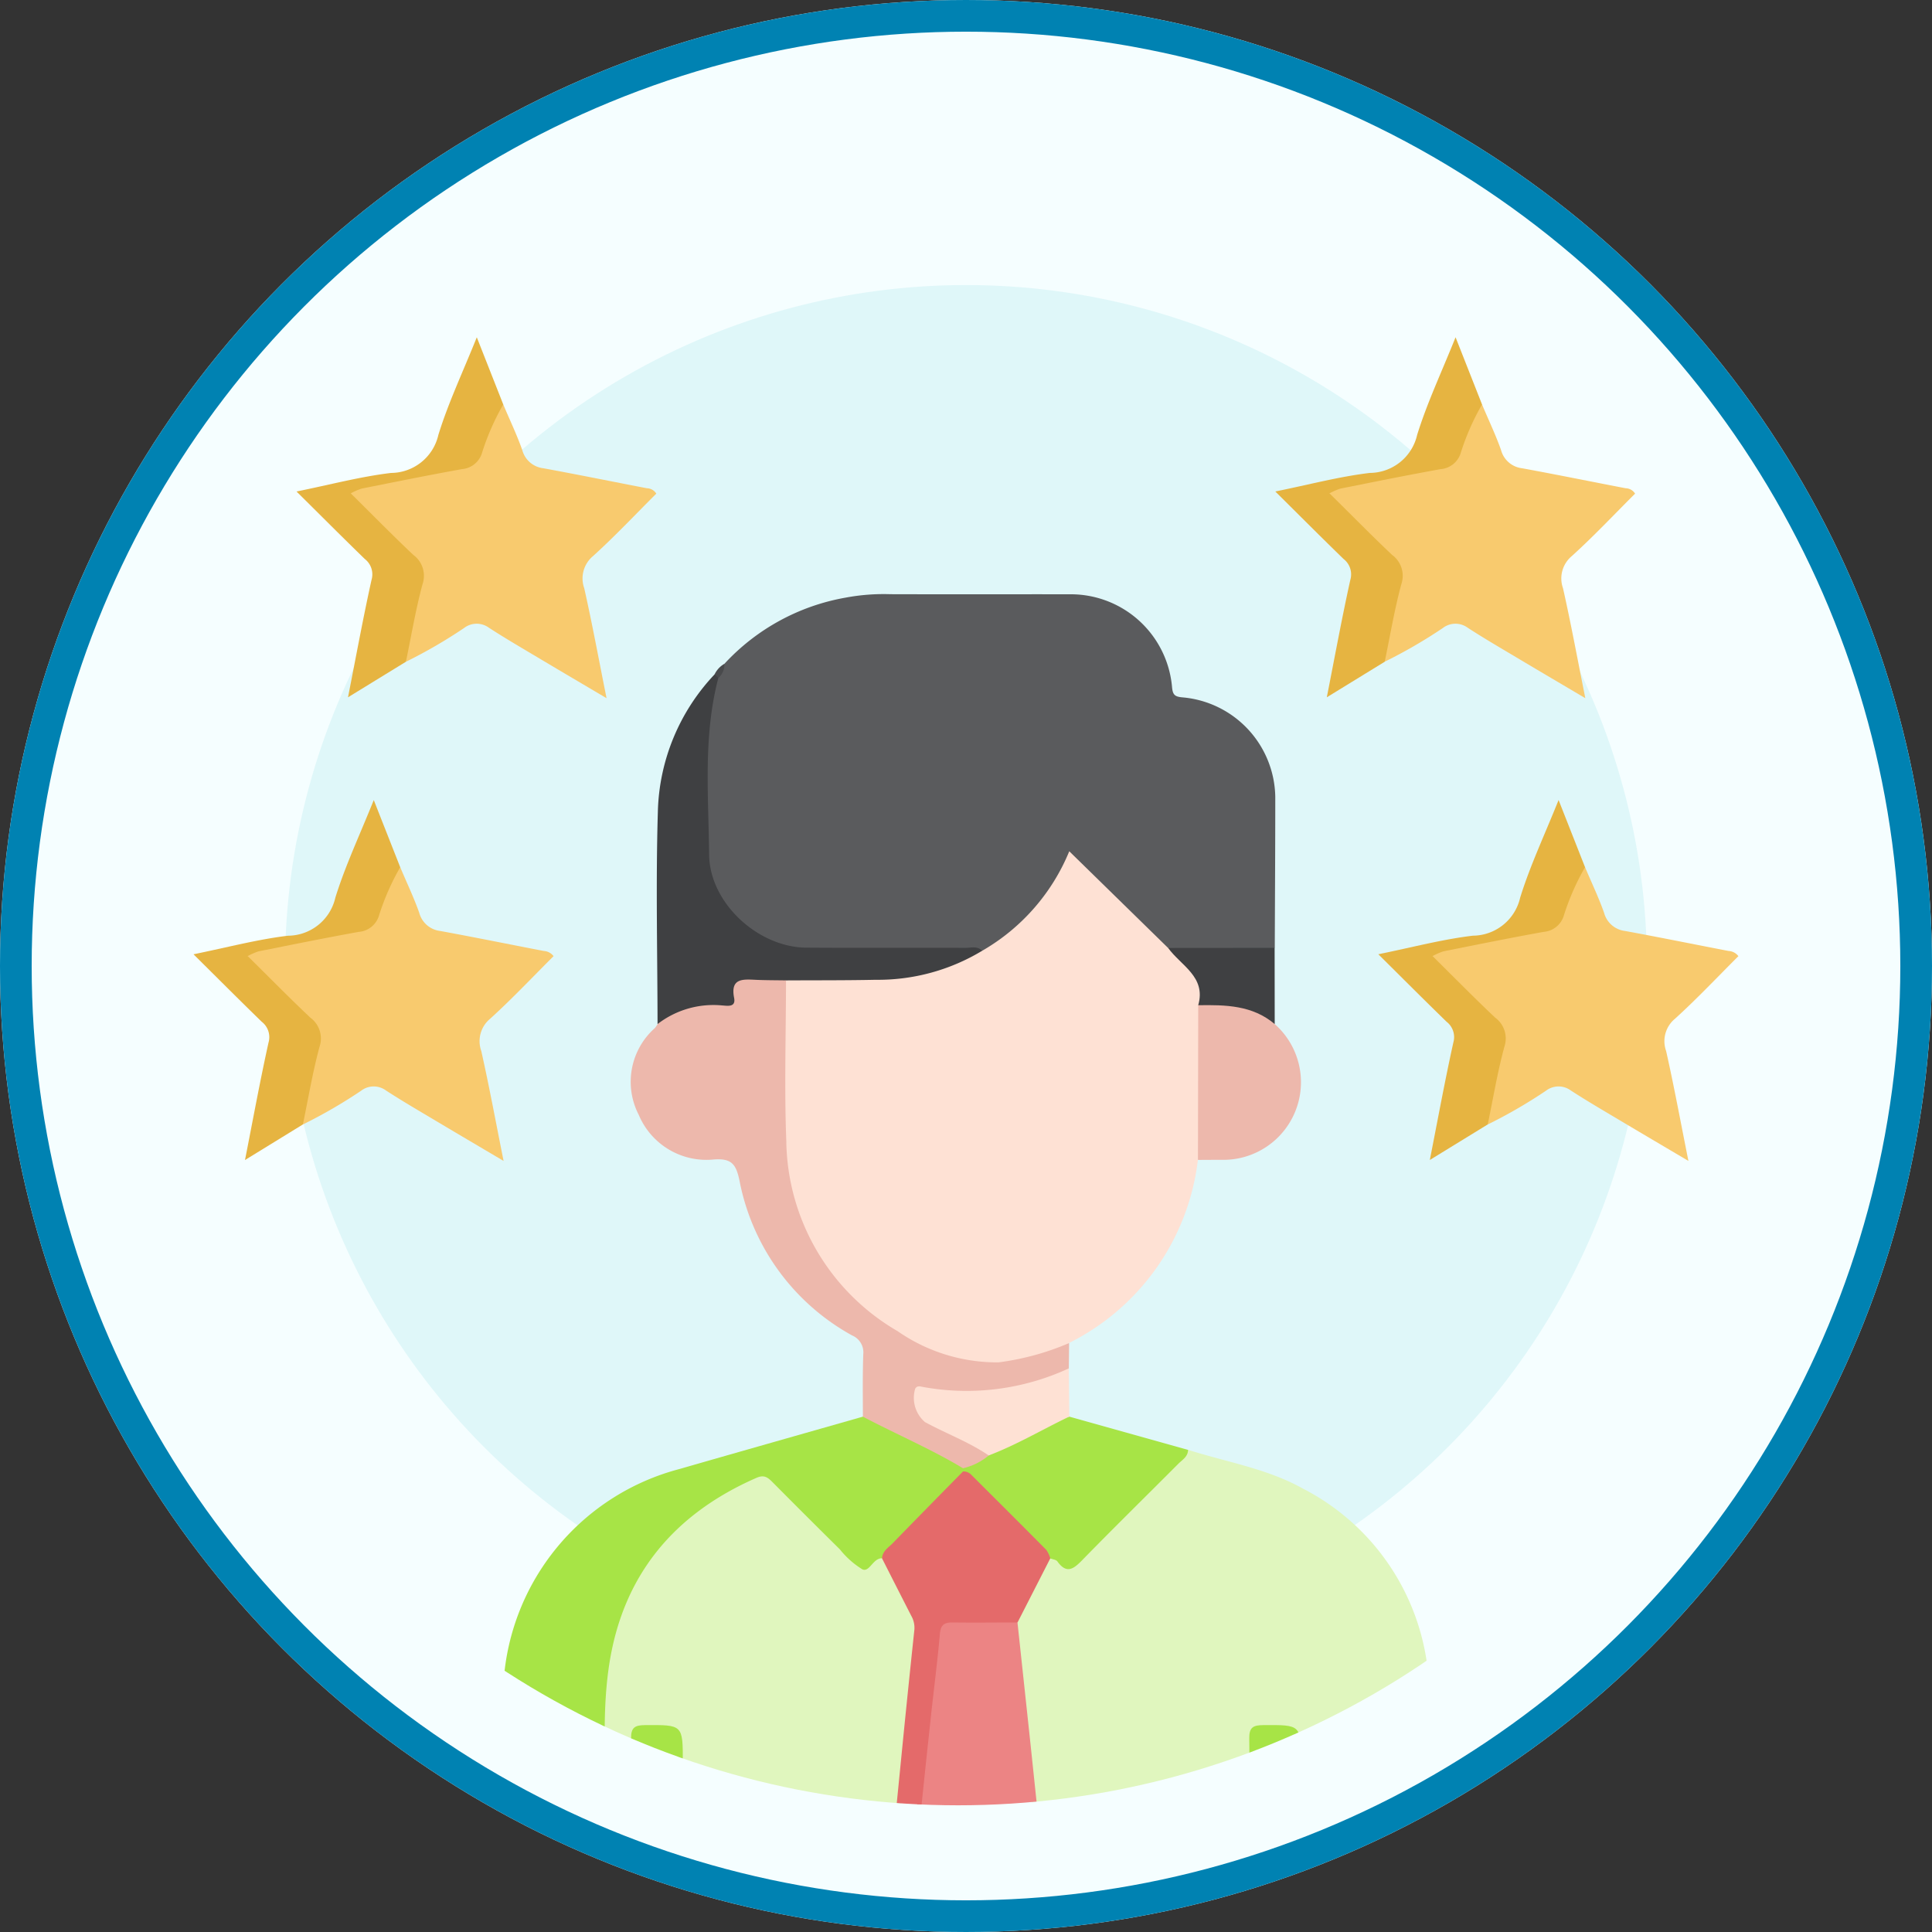 <svg xmlns="http://www.w3.org/2000/svg" xmlns:xlink="http://www.w3.org/1999/xlink" width="122" height="122" viewBox="0 0 122 122">
  <rect x="0" y="0" width="122" height="122" fill="#333333" stroke="none"/>
  <defs>
    <clipPath id="clip-path">
      <circle id="Elipse_5552" data-name="Elipse 5552" cx="52.5" cy="52.5" r="52.5" transform="translate(748 1014)" fill="#a7e446"/>
    </clipPath>
    <clipPath id="clip-path-2">
      <rect id="Rectángulo_88006" data-name="Rectángulo 88006" width="97.553" height="97.404" fill="none"/>
    </clipPath>
  </defs>
  <g id="Grupo_138596" data-name="Grupo 138596" transform="translate(-740 -1005)">
    <g id="Elipse_5543" data-name="Elipse 5543" transform="translate(740 1005)" fill="#f5feff" stroke="#0082b2" stroke-width="2">
      <circle cx="61" cy="61" r="61" stroke="none"/>
      <circle cx="61" cy="61" r="60" fill="none"/>
    </g>
    <circle id="Elipse_5551" data-name="Elipse 5551" cx="43" cy="43" r="43" transform="translate(758 1023)" fill="#dff7f9"/>
    <g id="Enmascarar_grupo_117496" data-name="Enmascarar grupo 117496" clip-path="url(#clip-path)">
      <g id="Grupo_137606" data-name="Grupo 137606" transform="translate(752.219 1026.298)">
        <g id="Grupo_137605" data-name="Grupo 137605" clip-path="url(#clip-path-2)">
          <path id="Trazado_203683" data-name="Trazado 203683" d="M44.5,26.152a13.62,13.62,0,0,1,7.658-4.18,13.035,13.035,0,0,1,2.825-.216c3.793.012,7.588,0,11.381.005a6.419,6.419,0,0,1,6.4,5.827c.042.522.166.644.688.685a6.411,6.411,0,0,1,5.834,6.284c0,3.177-.02,6.354-.032,9.531a1.348,1.348,0,0,1-1.038.3c-1.752,0-3.5.057-5.253-.033a2.157,2.157,0,0,1-1.358-.8q-2.185-2.177-4.366-4.356c-.836-.831-.849-.833-1.38.169a13.965,13.965,0,0,1-3.8,4.406,1.945,1.945,0,0,1-1.553.61c-3.388,0-6.775.008-10.161,0a6.76,6.76,0,0,1-7.131-7.136,51.351,51.351,0,0,1,.219-8.2,8.578,8.578,0,0,1,.442-1.87,7.126,7.126,0,0,0,.624-1.027" transform="translate(-10.975 -5.532)" fill="#5a5b5d"/>
          <path id="Trazado_203684" data-name="Trazado 203684" d="M62.459,49.809a12.9,12.9,0,0,0,5.5-6.283L74.2,49.631a3.51,3.51,0,0,1,2.187,3.9c.038,2.717.014,5.434.015,8.151a1.859,1.859,0,0,1-.321,1.336,14.879,14.879,0,0,1-8.138,11.56A8.043,8.043,0,0,1,61.5,75.922,14.937,14.937,0,0,1,49.777,61.415q-.008-4.2,0-8.4a2.014,2.014,0,0,1,.28-1.453,2.856,2.856,0,0,1,1.483-.213c1.923-.063,3.849.11,5.771-.125a13.221,13.221,0,0,0,4.074-1.164,2.038,2.038,0,0,1,1.07-.253" transform="translate(-12.657 -11.069)" fill="#fee1d4"/>
          <path id="Trazado_203685" data-name="Trazado 203685" d="M84.376,121.331l-13.051,0c-.647-1.213-.507-2.569-.635-3.859-.4-4.029-.813-8.058-1.2-12.087a16.085,16.085,0,0,1,2.137-4.348.582.582,0,0,1,.746.078c.568.544.937.186,1.352-.223,2.253-2.224,4.435-4.517,6.749-6.681,2.433.777,5,1.186,7.257,2.45a14.683,14.683,0,0,1,7.812,10.912c.445,2.78.109,5.585.189,8.377.044,1.551-.011,3.1.017,4.656.01.572-.192.764-.762.758-2.468-.029-4.935-.023-7.4-.031a2.052,2.052,0,0,1-.291-1.455c-.012-2.231.006-4.463-.013-6.694,0-.415.142-.969-.4-1.145a2.615,2.615,0,0,0-1.89.04c-.427.2-.309.712-.311,1.105-.013,2.231,0,4.463-.011,6.694a2.044,2.044,0,0,1-.291,1.455" transform="translate(-17.671 -23.957)" fill="#e0f6be"/>
          <path id="Trazado_203686" data-name="Trazado 203686" d="M52.694,121.817l-13.056,0a2.043,2.043,0,0,1-.291-1.455c-.012-2.231.005-4.462-.013-6.694,0-.414.142-.969-.4-1.145a2.612,2.612,0,0,0-1.89.04c-.427.2-.309.711-.311,1.1-.013,2.232,0,4.463-.011,6.694a2.043,2.043,0,0,1-.291,1.455l-1.659,0a1.707,1.707,0,0,1-.26-1.255c-.005-3.509-.136-7.025.028-10.526A14.824,14.824,0,0,1,42.12,97.3c3.213-1.906,2.7-1.333,4.814.681,1.076,1.025,2.121,2.083,3.154,3.151.506.523.979.95,1.715.371a.524.524,0,0,1,.579.014,16.538,16.538,0,0,1,2.105,4,1.631,1.631,0,0,1,.053.8c-.487,4.723-.974,9.445-1.418,14.172a2.2,2.2,0,0,1-.429,1.325" transform="translate(-8.763 -24.446)" fill="#e0f6be"/>
          <path id="Trazado_203687" data-name="Trazado 203687" d="M50.109,100.326c-.577-.014-.785.9-1.24.7a5.491,5.491,0,0,1-1.422-1.262q-2.125-2.1-4.233-4.224c-.3-.3-.528-.515-1.034-.293-5.256,2.3-8.475,6.2-9.316,11.9-.528,3.584-.1,7.2-.21,10.808-.027.877-.01,1.755-.013,2.632-1.93.008-3.86.005-5.789.033-.515.007-.719-.151-.716-.692.022-3.919-.195-7.854.072-11.757A14.931,14.931,0,0,1,37.319,94.69c3.858-1.112,7.722-2.205,11.583-3.307a.714.714,0,0,1,.673.077c1.775.878,3.553,1.749,5.314,2.657a.956.956,0,0,1,.433.406.837.837,0,0,1,.051.293,1.013,1.013,0,0,1-.32.614c-1.638,1.643-3.235,3.326-4.944,4.9" transform="translate(-6.63 -23.224)" fill="#a7e446"/>
          <path id="Trazado_203688" data-name="Trazado 203688" d="M58,85.139c-2.034-1.224-4.223-2.149-6.318-3.256,0-1.318-.022-2.637.026-3.953A1.157,1.157,0,0,0,51,76.754,14.227,14.227,0,0,1,43.895,67c-.219-1.082-.518-1.434-1.617-1.357a4.634,4.634,0,0,1-4.748-2.816,4.537,4.537,0,0,1,1.016-5.481,1.782,1.782,0,0,0,.172-.25,3.507,3.507,0,0,1,3.144-1.441c.75-.042,1.429-.028,1.511-1.016a.536.536,0,0,1,.441-.5,4.362,4.362,0,0,1,3.013.2c0,3.375-.112,6.755.019,10.124a14.093,14.093,0,0,0,7.027,12.02,10.991,10.991,0,0,0,6.372,1.972,16.585,16.585,0,0,0,4.46-1.219q-.009.8-.018,1.6a1.662,1.662,0,0,1-.816.567,14.424,14.424,0,0,1-7.525,1.019c-.368-.052-.869-.312-1.054.232a1.067,1.067,0,0,0,.549,1.371c.949.513,1.931.96,2.885,1.465.378.2.834.317.991.8A1.35,1.35,0,0,1,58,85.139" transform="translate(-9.413 -13.724)" fill="#edb8ac"/>
          <path id="Trazado_203689" data-name="Trazado 203689" d="M22.945,5.678c.4.957.855,1.9,1.2,2.878a1.561,1.561,0,0,0,1.33,1.151c2.183.4,4.356.843,6.535,1.262a.72.72,0,0,1,.6.341c-1.311,1.306-2.6,2.678-3.992,3.94a1.835,1.835,0,0,0-.559,2.034c.5,2.22.911,4.459,1.409,6.943-1.508-.892-2.825-1.666-4.138-2.449-1.1-.658-2.212-1.3-3.289-2a1.307,1.307,0,0,0-1.576.021A31.624,31.624,0,0,1,16.8,21.926a7.579,7.579,0,0,1,.391-2.977c.611-3.52.981-2.387-1.518-4.969-.611-.632-1.259-1.229-1.86-1.87-.768-.82-.676-1.16.41-1.4,1.652-.365,3.306-.762,4.98-.975A2.637,2.637,0,0,0,21.776,7.61a6.92,6.92,0,0,1,.656-1.59c.1-.192.184-.466.513-.343" transform="translate(-3.385 -1.436)" fill="#f8ca6e"/>
          <path id="Trazado_203690" data-name="Trazado 203690" d="M105.829,5.678c.4.957.855,1.9,1.2,2.878a1.561,1.561,0,0,0,1.33,1.151c2.183.4,4.356.843,6.535,1.262a.72.72,0,0,1,.6.341c-1.311,1.306-2.6,2.678-3.992,3.94a1.835,1.835,0,0,0-.559,2.034c.5,2.22.911,4.459,1.409,6.943-1.508-.892-2.825-1.666-4.138-2.449-1.1-.658-2.213-1.3-3.289-2a1.307,1.307,0,0,0-1.576.021,31.623,31.623,0,0,1-3.667,2.125,7.579,7.579,0,0,1,.391-2.977c.611-3.52.981-2.387-1.518-4.969-.611-.632-1.259-1.229-1.86-1.87-.768-.82-.676-1.16.41-1.4,1.652-.365,3.306-.762,4.98-.975A2.637,2.637,0,0,0,104.66,7.61a6.92,6.92,0,0,1,.656-1.59c.1-.192.184-.466.513-.343" transform="translate(-24.462 -1.436)" fill="#f8ca6e"/>
          <path id="Trazado_203691" data-name="Trazado 203691" d="M14.22,44.863c.4.957.855,1.9,1.2,2.878a1.561,1.561,0,0,0,1.33,1.151c2.183.4,4.356.843,6.535,1.262a.828.828,0,0,1,.618.328c-1.325,1.32-2.615,2.691-4.006,3.953a1.835,1.835,0,0,0-.559,2.034c.5,2.22.911,4.459,1.409,6.943-1.508-.892-2.825-1.666-4.138-2.449-1.1-.658-2.212-1.3-3.289-2a1.307,1.307,0,0,0-1.576.021,31.624,31.624,0,0,1-3.667,2.125,7.579,7.579,0,0,1,.391-2.977c.611-3.52.981-2.387-1.518-4.969-.611-.632-1.259-1.229-1.86-1.87-.768-.82-.676-1.16.41-1.4,1.652-.365,3.306-.762,4.98-.975A2.637,2.637,0,0,0,13.051,46.8a6.92,6.92,0,0,1,.656-1.59c.1-.192.184-.466.513-.343" transform="translate(-1.166 -11.401)" fill="#f8ca6e"/>
          <path id="Trazado_203692" data-name="Trazado 203692" d="M114.554,44.863c.4.957.855,1.9,1.2,2.878a1.561,1.561,0,0,0,1.33,1.151c2.183.4,4.356.843,6.535,1.262a.828.828,0,0,1,.618.328c-1.325,1.32-2.615,2.691-4.006,3.953a1.835,1.835,0,0,0-.559,2.034c.5,2.22.911,4.459,1.409,6.943-1.508-.892-2.825-1.666-4.138-2.449-1.1-.658-2.212-1.3-3.289-2a1.307,1.307,0,0,0-1.576.021,31.624,31.624,0,0,1-3.667,2.125,7.579,7.579,0,0,1,.391-2.977c.611-3.52.981-2.387-1.518-4.969-.611-.632-1.259-1.229-1.86-1.87-.768-.82-.676-1.16.41-1.4,1.652-.365,3.306-.762,4.98-.975a2.637,2.637,0,0,0,2.573-2.124,6.92,6.92,0,0,1,.656-1.59c.1-.192.184-.466.513-.343" transform="translate(-26.681 -11.401)" fill="#f8ca6e"/>
          <path id="Trazado_203693" data-name="Trazado 203693" d="M67.471,108.712q.413,3.85.825,7.7.388,3.651.766,7.3c.04.4.023.808.032,1.211l-8.124-.008c-.512-.878-.113-1.792-.031-2.663.371-3.962.793-7.919,1.167-11.88.167-1.778.363-2.007,2.2-1.954,1.057.031,2.161-.306,3.169.292" transform="translate(-15.439 -27.554)" fill="#ec8484"/>
          <path id="Trazado_203694" data-name="Trazado 203694" d="M47.389,47.864c-.642-.011-1.284-.007-1.925-.037-.814-.039-1.591-.1-1.349,1.14.119.611-.411.5-.749.479a5.767,5.767,0,0,0-4.086,1.177c-.005-4.462-.114-8.925.019-13.382a13.078,13.078,0,0,1,3.582-8.7c.2-.057.292.005.239.221-.969,3.679-.62,7.435-.583,11.16.03,3.045,3.078,5.853,6.139,5.875,3.348.024,6.7,0,10.045.013.356,0,.751-.135,1.058.183a12.717,12.717,0,0,1-6.725,1.833c-1.888.04-3.777.028-5.665.039" transform="translate(-9.977 -7.253)" fill="#3f4042"/>
          <path id="Trazado_203695" data-name="Trazado 203695" d="M66.859,105.551c-1.353,0-2.707.019-4.06,0-.523-.008-.786.108-.838.706-.155,1.768-.387,3.53-.576,5.3q-.4,3.7-.776,7.4c-.1.934-.167,1.872-.25,2.808l-1.6.008q.453-4.575.906-9.149.333-3.318.685-6.634a1.529,1.529,0,0,0-.205-.872q-.922-1.805-1.838-3.613c.019-.462.4-.679.673-.96q2.209-2.268,4.434-4.523c.436-.245.7.073.955.321q2.131,2.083,4.218,4.21c.247.252.581.509.342.952l-2.071,4.054" transform="translate(-14.827 -24.394)" fill="#e46a6a"/>
          <path id="Trazado_203696" data-name="Trazado 203696" d="M70.671,100.345a1.8,1.8,0,0,0-.251-.531c-1.567-1.584-3.148-3.154-4.723-4.729a.684.684,0,0,0-.541-.224c0-.068,0-.136,0-.2a3.9,3.9,0,0,0,1.626-.807A16.9,16.9,0,0,1,71.873,91.4l7.5,2.1c-.007.432-.365.626-.618.88-2.019,2.027-4.063,4.029-6.06,6.077-.553.567-.989.9-1.575.086-.081-.112-.3-.129-.447-.19" transform="translate(-16.569 -23.242)" fill="#a7e446"/>
          <path id="Trazado_203697" data-name="Trazado 203697" d="M21.779,4.242a15.437,15.437,0,0,0-1.361,3.119,1.447,1.447,0,0,1-1.256.966c-2.115.381-4.221.808-6.328,1.229a4.169,4.169,0,0,0-.685.3C13.512,11.2,14.782,12.5,16.1,13.743a1.633,1.633,0,0,1,.585,1.838c-.438,1.612-.711,3.269-1.052,4.908l-3.657,2.245c.512-2.6.954-5.019,1.485-7.415A1.229,1.229,0,0,0,13.035,14c-1.4-1.359-2.777-2.742-4.31-4.261,2.139-.434,4.037-.942,5.969-1.172a3.086,3.086,0,0,0,2.987-2.4C18.3,4.155,19.213,2.232,20.108,0l1.671,4.242" transform="translate(-2.219)" fill="#e6b441"/>
          <path id="Trazado_203698" data-name="Trazado 203698" d="M104.663,4.242A15.437,15.437,0,0,0,103.3,7.361a1.447,1.447,0,0,1-1.256.966c-2.115.381-4.221.808-6.328,1.229a4.17,4.17,0,0,0-.685.3C96.4,11.2,97.666,12.5,98.985,13.743a1.633,1.633,0,0,1,.585,1.838c-.438,1.612-.711,3.269-1.052,4.908l-3.657,2.245c.512-2.6.954-5.019,1.485-7.415A1.229,1.229,0,0,0,95.919,14c-1.4-1.36-2.777-2.742-4.31-4.262,2.139-.434,4.037-.942,5.969-1.172a3.086,3.086,0,0,0,2.987-2.4c.623-2.012,1.532-3.935,2.427-6.167l1.671,4.242" transform="translate(-23.296)" fill="#e6b441"/>
          <path id="Trazado_203699" data-name="Trazado 203699" d="M13.054,43.427a15.437,15.437,0,0,0-1.361,3.119,1.447,1.447,0,0,1-1.256.966c-2.115.381-4.221.808-6.328,1.229a4.17,4.17,0,0,0-.685.3c1.362,1.346,2.633,2.641,3.951,3.885a1.633,1.633,0,0,1,.585,1.838c-.438,1.612-.711,3.269-1.052,4.908L3.252,61.919c.512-2.6.954-5.019,1.485-7.415a1.229,1.229,0,0,0-.427-1.315c-1.4-1.36-2.777-2.743-4.31-4.262,2.139-.434,4.037-.942,5.969-1.172a3.086,3.086,0,0,0,2.987-2.4c.623-2.012,1.532-3.935,2.427-6.167l1.671,4.242" transform="translate(0 -9.965)" fill="#e6b441"/>
          <path id="Trazado_203700" data-name="Trazado 203700" d="M113.388,43.427a15.437,15.437,0,0,0-1.361,3.119,1.448,1.448,0,0,1-1.256.966c-2.115.381-4.221.808-6.328,1.229a4.17,4.17,0,0,0-.685.3c1.362,1.346,2.633,2.641,3.951,3.885a1.633,1.633,0,0,1,.585,1.838c-.438,1.612-.711,3.269-1.052,4.908l-3.657,2.245c.512-2.6.954-5.019,1.485-7.415a1.229,1.229,0,0,0-.427-1.315c-1.4-1.36-2.777-2.742-4.31-4.262,2.139-.434,4.037-.942,5.969-1.172a3.086,3.086,0,0,0,2.987-2.4c.623-2.012,1.532-3.935,2.427-6.167l1.671,4.242" transform="translate(-25.515 -9.965)" fill="#e6b441"/>
          <path id="Trazado_203701" data-name="Trazado 203701" d="M85.059,66.237l.016-9.769c1.649-.663,4-.083,4.834,1.193a4.9,4.9,0,0,1-3.329,8.57c-.507,0-1.013,0-1.52.007" transform="translate(-21.63 -14.289)" fill="#edb8ac"/>
          <path id="Trazado_203702" data-name="Trazado 203702" d="M37.092,127.26c-.007-2.966,0-5.932-.037-8.9-.01-.692.247-.831.881-.835,2.387-.016,2.389-.037,2.385,2.352q-.006,3.69-.022,7.38H37.092" transform="translate(-9.423 -29.887)" fill="#a7e446"/>
          <path id="Trazado_203703" data-name="Trazado 203703" d="M89.44,127.26c-.007-2.966,0-5.932-.037-8.9-.01-.693.247-.831.881-.835,2.387-.016,2.389-.037,2.385,2.352q-.006,3.69-.022,7.38H89.44" transform="translate(-22.735 -29.887)" fill="#a7e446"/>
          <path id="Trazado_203704" data-name="Trazado 203704" d="M70.808,90.359c-1.7.814-3.321,1.783-5.089,2.454-1.26-.857-2.695-1.383-4.025-2.107a2.013,2.013,0,0,1-.616-2.112c.114-.181.26-.154.434-.116a15.357,15.357,0,0,0,9.265-1.163q.015,1.522.031,3.044" transform="translate(-15.504 -22.204)" fill="#fee1d4"/>
          <path id="Trazado_203705" data-name="Trazado 203705" d="M89.268,56.52c-1.413-1.2-3.119-1.219-4.834-1.193.514-1.8-1.1-2.5-1.9-3.617l6.725-.006q0,2.408.005,4.816" transform="translate(-20.989 -13.148)" fill="#3f4042"/>
          <path id="Trazado_203706" data-name="Trazado 203706" d="M44.364,28.541l-.239-.221a1.542,1.542,0,0,1,.618-.668,1.083,1.083,0,0,1-.379.89" transform="translate(-11.221 -7.032)" fill="#494a4c"/>
        </g>
      </g>
    </g>
  </g>
</svg>
